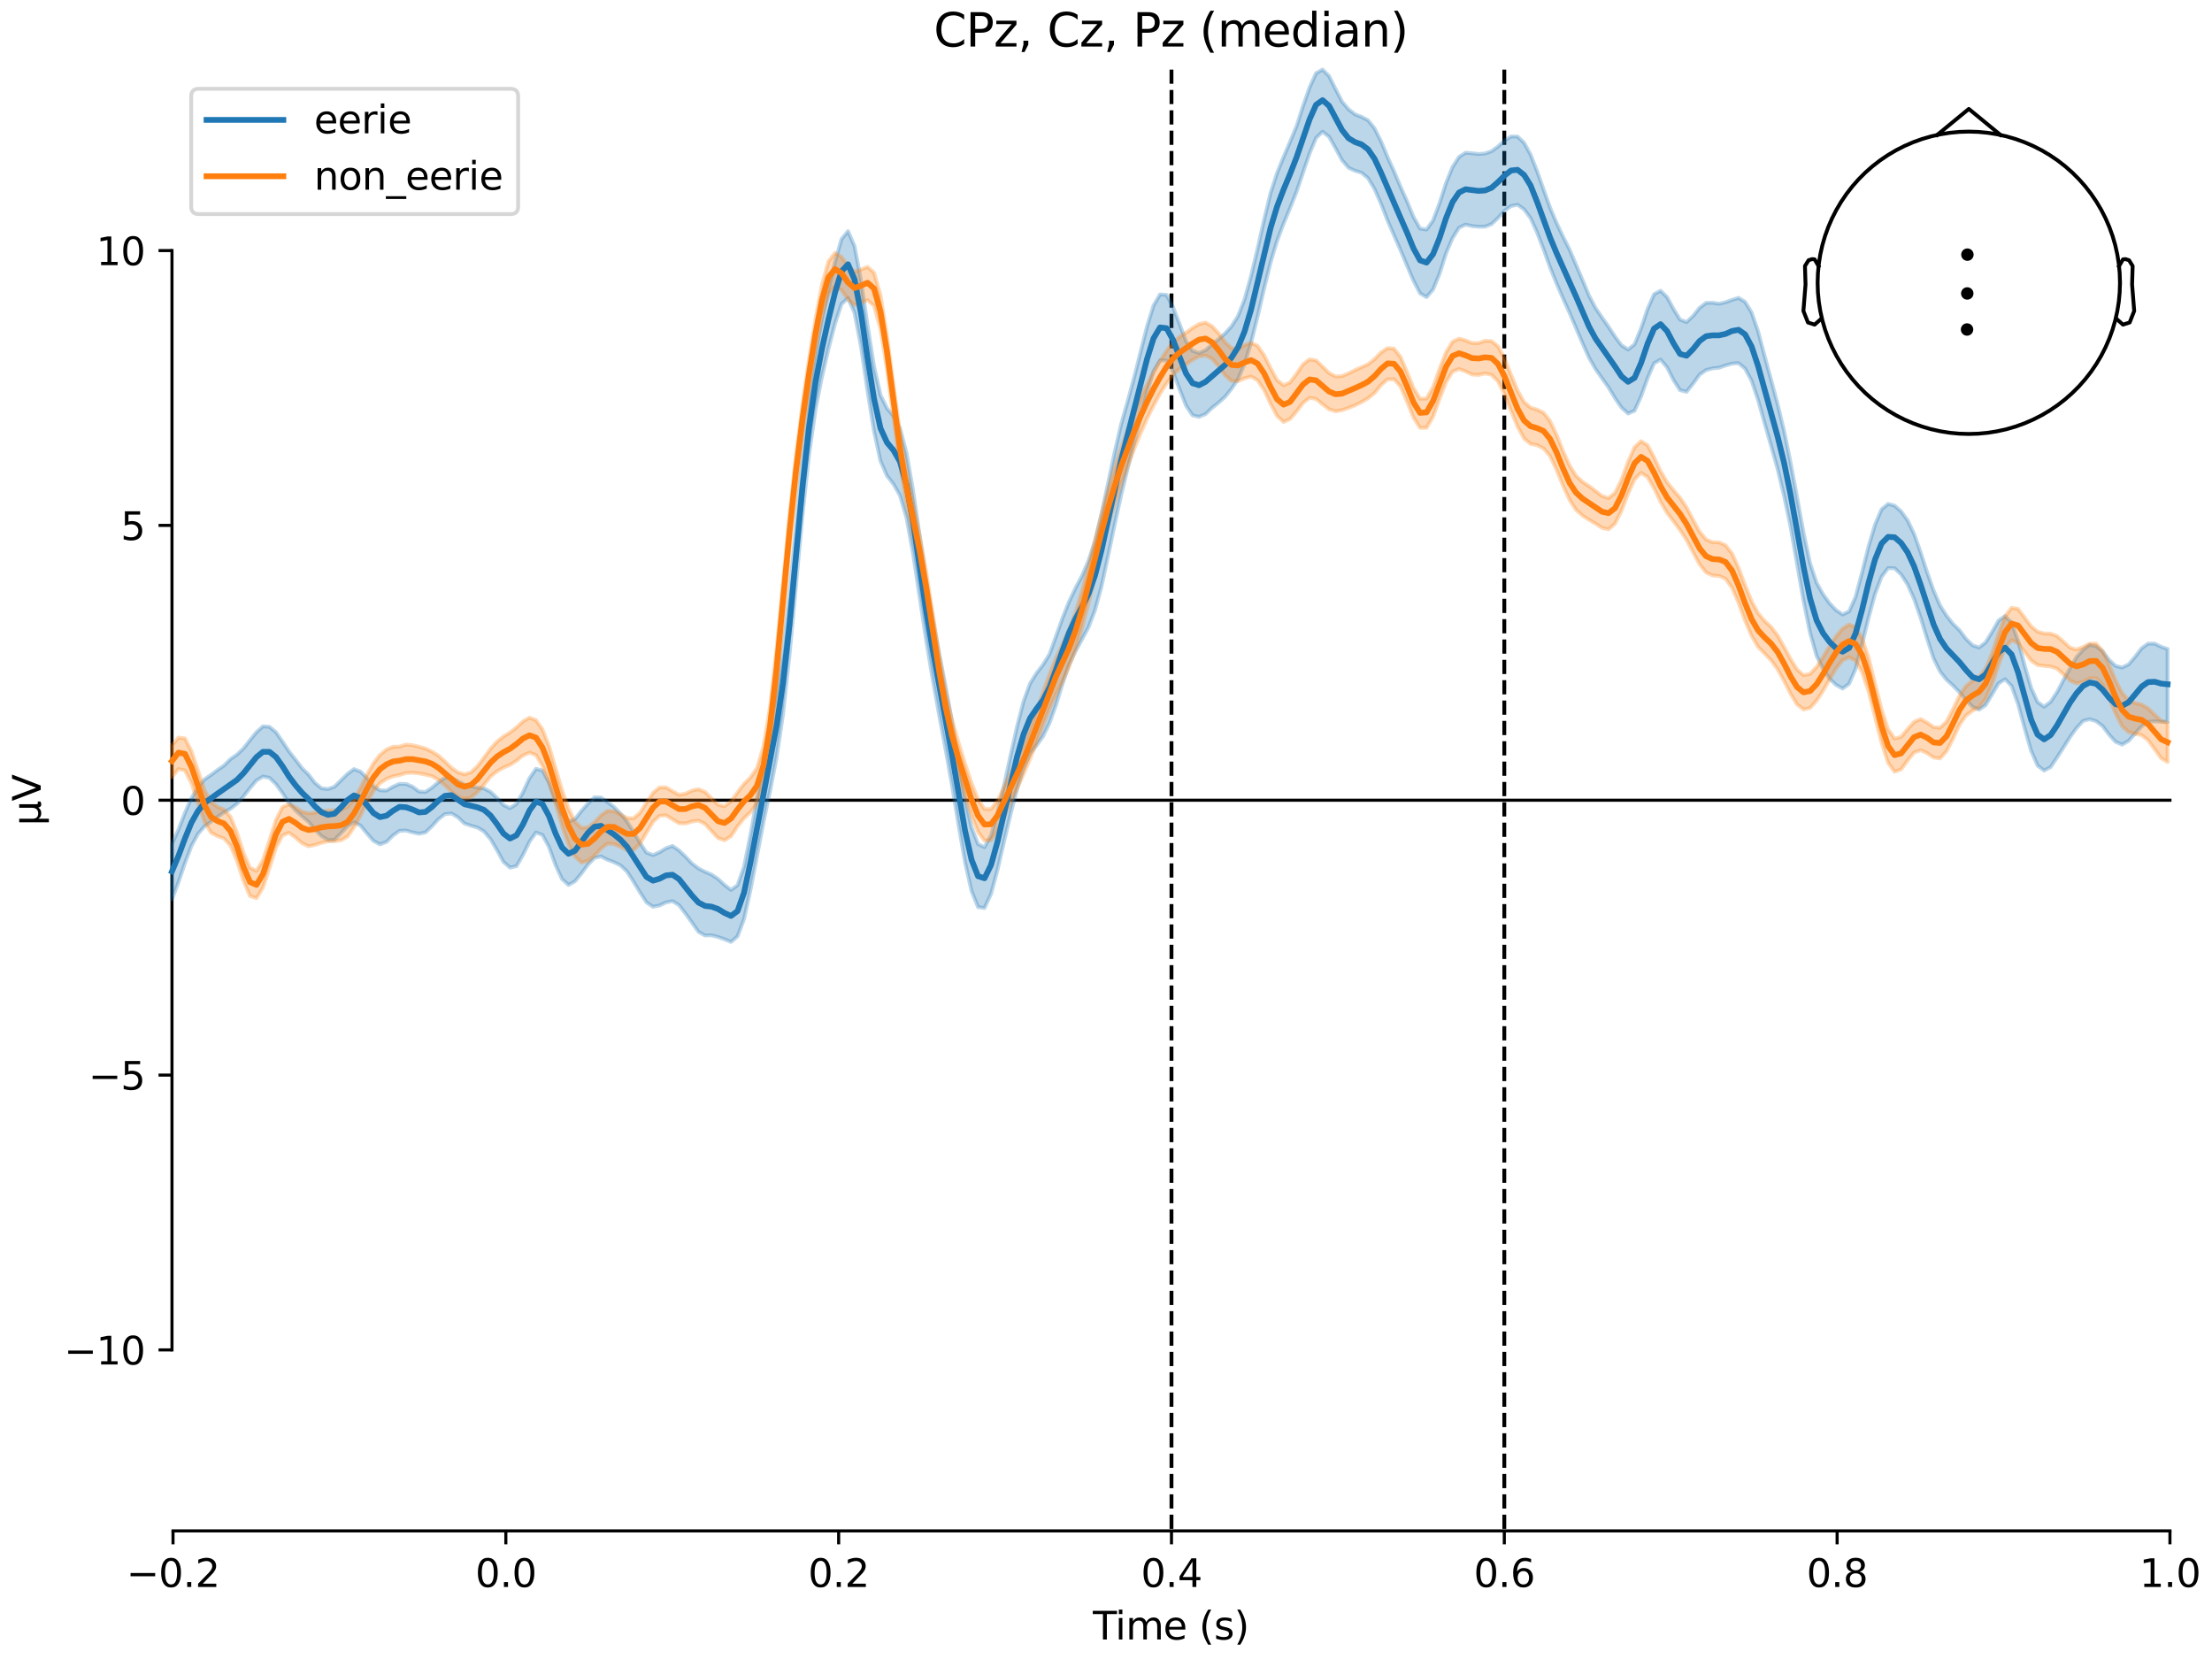 <?xml version="1.0" encoding="utf-8" standalone="no"?>
<!DOCTYPE svg PUBLIC "-//W3C//DTD SVG 1.1//EN"
  "http://www.w3.org/Graphics/SVG/1.1/DTD/svg11.dtd">
<svg xmlns:xlink="http://www.w3.org/1999/xlink" width="576pt" height="432pt" viewBox="0 0 576 432" xmlns="http://www.w3.org/2000/svg" version="1.1">
 <defs>
  <style type="text/css">*{stroke-linejoin: round; stroke-linecap: butt}</style>
 </defs>
 <g id="figure_1">
  <g id="patch_1">
   <path d="M 0 432 
L 576 432 
L 576 0 
L 0 0 
z
" style="fill: #ffffff"/>
  </g>
  <g id="axes_1">
   <g id="patch_2">
    <path d="M 44.783 398.644 
L 565.048 398.644 
L 565.048 18.118 
L 44.783 18.118 
L 44.783 398.644 
z
" style="fill: none; opacity: 0"/>
   </g>
   <g id="patch_3">
    <path d="M 44.783 351.516 
L 44.783 65.246 
" style="fill: none; stroke: #000000; stroke-width: 0.8; stroke-linejoin: miter; stroke-linecap: square"/>
   </g>
   <g id="LineCollection_1">
    <path d="M 305.051 18.118 
L 305.051 398.644 
" clip-path="url(#p9facda98f8)" style="fill: none; stroke-dasharray: 3.7,1.6; stroke-dashoffset: 0; stroke: #000000"/>
    <path d="M 391.717 18.118 
L 391.717 398.644 
" clip-path="url(#p9facda98f8)" style="fill: none; stroke-dasharray: 3.7,1.6; stroke-dashoffset: 0; stroke: #000000"/>
   </g>
   <g id="matplotlib.axis_1">
    <g id="xtick_1">
     <g id="line2d_1">
      <defs>
       <path id="m2584a59a8a" d="M 0 0 
L 0 3.5 
" style="stroke: #000000; stroke-width: 0.8"/>
      </defs>
      <g>
       <use xlink:href="#m2584a59a8a" x="45.054" y="398.644" style="stroke: #000000; stroke-width: 0.8"/>
      </g>
     </g>
     <g id="text_1">
      <!-- −0.2 -->
      <g transform="translate(32.912 413.242) scale(0.1 -0.1)">
       <defs>
        <path id="DejaVuSans-2212" d="M 678 2272 
L 4684 2272 
L 4684 1741 
L 678 1741 
L 678 2272 
z
" transform="scale(0.016)"/>
        <path id="DejaVuSans-30" d="M 2034 4250 
Q 1547 4250 1301 3770 
Q 1056 3291 1056 2328 
Q 1056 1369 1301 889 
Q 1547 409 2034 409 
Q 2525 409 2770 889 
Q 3016 1369 3016 2328 
Q 3016 3291 2770 3770 
Q 2525 4250 2034 4250 
z
M 2034 4750 
Q 2819 4750 3233 4129 
Q 3647 3509 3647 2328 
Q 3647 1150 3233 529 
Q 2819 -91 2034 -91 
Q 1250 -91 836 529 
Q 422 1150 422 2328 
Q 422 3509 836 4129 
Q 1250 4750 2034 4750 
z
" transform="scale(0.016)"/>
        <path id="DejaVuSans-2e" d="M 684 794 
L 1344 794 
L 1344 0 
L 684 0 
L 684 794 
z
" transform="scale(0.016)"/>
        <path id="DejaVuSans-32" d="M 1228 531 
L 3431 531 
L 3431 0 
L 469 0 
L 469 531 
Q 828 903 1448 1529 
Q 2069 2156 2228 2338 
Q 2531 2678 2651 2914 
Q 2772 3150 2772 3378 
Q 2772 3750 2511 3984 
Q 2250 4219 1831 4219 
Q 1534 4219 1204 4116 
Q 875 4013 500 3803 
L 500 4441 
Q 881 4594 1212 4672 
Q 1544 4750 1819 4750 
Q 2544 4750 2975 4387 
Q 3406 4025 3406 3419 
Q 3406 3131 3298 2873 
Q 3191 2616 2906 2266 
Q 2828 2175 2409 1742 
Q 1991 1309 1228 531 
z
" transform="scale(0.016)"/>
       </defs>
       <use xlink:href="#DejaVuSans-2212"/>
       <use xlink:href="#DejaVuSans-30" transform="translate(83.789 0)"/>
       <use xlink:href="#DejaVuSans-2e" transform="translate(147.412 0)"/>
       <use xlink:href="#DejaVuSans-32" transform="translate(179.199 0)"/>
      </g>
     </g>
    </g>
    <g id="xtick_2">
     <g id="line2d_2">
      <g>
       <use xlink:href="#m2584a59a8a" x="131.72" y="398.644" style="stroke: #000000; stroke-width: 0.8"/>
      </g>
     </g>
     <g id="text_2">
      <!-- 0.0 -->
      <g transform="translate(123.768 413.242) scale(0.1 -0.1)">
       <use xlink:href="#DejaVuSans-30"/>
       <use xlink:href="#DejaVuSans-2e" transform="translate(63.623 0)"/>
       <use xlink:href="#DejaVuSans-30" transform="translate(95.41 0)"/>
      </g>
     </g>
    </g>
    <g id="xtick_3">
     <g id="line2d_3">
      <g>
       <use xlink:href="#m2584a59a8a" x="218.385" y="398.644" style="stroke: #000000; stroke-width: 0.8"/>
      </g>
     </g>
     <g id="text_3">
      <!-- 0.2 -->
      <g transform="translate(210.434 413.242) scale(0.1 -0.1)">
       <use xlink:href="#DejaVuSans-30"/>
       <use xlink:href="#DejaVuSans-2e" transform="translate(63.623 0)"/>
       <use xlink:href="#DejaVuSans-32" transform="translate(95.41 0)"/>
      </g>
     </g>
    </g>
    <g id="xtick_4">
     <g id="line2d_4">
      <g>
       <use xlink:href="#m2584a59a8a" x="305.051" y="398.644" style="stroke: #000000; stroke-width: 0.8"/>
      </g>
     </g>
     <g id="text_4">
      <!-- 0.4 -->
      <g transform="translate(297.099 413.242) scale(0.1 -0.1)">
       <defs>
        <path id="DejaVuSans-34" d="M 2419 4116 
L 825 1625 
L 2419 1625 
L 2419 4116 
z
M 2253 4666 
L 3047 4666 
L 3047 1625 
L 3713 1625 
L 3713 1100 
L 3047 1100 
L 3047 0 
L 2419 0 
L 2419 1100 
L 313 1100 
L 313 1709 
L 2253 4666 
z
" transform="scale(0.016)"/>
       </defs>
       <use xlink:href="#DejaVuSans-30"/>
       <use xlink:href="#DejaVuSans-2e" transform="translate(63.623 0)"/>
       <use xlink:href="#DejaVuSans-34" transform="translate(95.41 0)"/>
      </g>
     </g>
    </g>
    <g id="xtick_5">
     <g id="line2d_5">
      <g>
       <use xlink:href="#m2584a59a8a" x="391.717" y="398.644" style="stroke: #000000; stroke-width: 0.8"/>
      </g>
     </g>
     <g id="text_5">
      <!-- 0.6 -->
      <g transform="translate(383.765 413.242) scale(0.1 -0.1)">
       <defs>
        <path id="DejaVuSans-36" d="M 2113 2584 
Q 1688 2584 1439 2293 
Q 1191 2003 1191 1497 
Q 1191 994 1439 701 
Q 1688 409 2113 409 
Q 2538 409 2786 701 
Q 3034 994 3034 1497 
Q 3034 2003 2786 2293 
Q 2538 2584 2113 2584 
z
M 3366 4563 
L 3366 3988 
Q 3128 4100 2886 4159 
Q 2644 4219 2406 4219 
Q 1781 4219 1451 3797 
Q 1122 3375 1075 2522 
Q 1259 2794 1537 2939 
Q 1816 3084 2150 3084 
Q 2853 3084 3261 2657 
Q 3669 2231 3669 1497 
Q 3669 778 3244 343 
Q 2819 -91 2113 -91 
Q 1303 -91 875 529 
Q 447 1150 447 2328 
Q 447 3434 972 4092 
Q 1497 4750 2381 4750 
Q 2619 4750 2861 4703 
Q 3103 4656 3366 4563 
z
" transform="scale(0.016)"/>
       </defs>
       <use xlink:href="#DejaVuSans-30"/>
       <use xlink:href="#DejaVuSans-2e" transform="translate(63.623 0)"/>
       <use xlink:href="#DejaVuSans-36" transform="translate(95.41 0)"/>
      </g>
     </g>
    </g>
    <g id="xtick_6">
     <g id="line2d_6">
      <g>
       <use xlink:href="#m2584a59a8a" x="478.382" y="398.644" style="stroke: #000000; stroke-width: 0.8"/>
      </g>
     </g>
     <g id="text_6">
      <!-- 0.8 -->
      <g transform="translate(470.431 413.242) scale(0.1 -0.1)">
       <defs>
        <path id="DejaVuSans-38" d="M 2034 2216 
Q 1584 2216 1326 1975 
Q 1069 1734 1069 1313 
Q 1069 891 1326 650 
Q 1584 409 2034 409 
Q 2484 409 2743 651 
Q 3003 894 3003 1313 
Q 3003 1734 2745 1975 
Q 2488 2216 2034 2216 
z
M 1403 2484 
Q 997 2584 770 2862 
Q 544 3141 544 3541 
Q 544 4100 942 4425 
Q 1341 4750 2034 4750 
Q 2731 4750 3128 4425 
Q 3525 4100 3525 3541 
Q 3525 3141 3298 2862 
Q 3072 2584 2669 2484 
Q 3125 2378 3379 2068 
Q 3634 1759 3634 1313 
Q 3634 634 3220 271 
Q 2806 -91 2034 -91 
Q 1263 -91 848 271 
Q 434 634 434 1313 
Q 434 1759 690 2068 
Q 947 2378 1403 2484 
z
M 1172 3481 
Q 1172 3119 1398 2916 
Q 1625 2713 2034 2713 
Q 2441 2713 2670 2916 
Q 2900 3119 2900 3481 
Q 2900 3844 2670 4047 
Q 2441 4250 2034 4250 
Q 1625 4250 1398 4047 
Q 1172 3844 1172 3481 
z
" transform="scale(0.016)"/>
       </defs>
       <use xlink:href="#DejaVuSans-30"/>
       <use xlink:href="#DejaVuSans-2e" transform="translate(63.623 0)"/>
       <use xlink:href="#DejaVuSans-38" transform="translate(95.41 0)"/>
      </g>
     </g>
    </g>
    <g id="xtick_7">
     <g id="line2d_7">
      <g>
       <use xlink:href="#m2584a59a8a" x="565.048" y="398.644" style="stroke: #000000; stroke-width: 0.8"/>
      </g>
     </g>
     <g id="text_7">
      <!-- 1.0 -->
      <g transform="translate(557.097 413.242) scale(0.1 -0.1)">
       <defs>
        <path id="DejaVuSans-31" d="M 794 531 
L 1825 531 
L 1825 4091 
L 703 3866 
L 703 4441 
L 1819 4666 
L 2450 4666 
L 2450 531 
L 3481 531 
L 3481 0 
L 794 0 
L 794 531 
z
" transform="scale(0.016)"/>
       </defs>
       <use xlink:href="#DejaVuSans-31"/>
       <use xlink:href="#DejaVuSans-2e" transform="translate(63.623 0)"/>
       <use xlink:href="#DejaVuSans-30" transform="translate(95.41 0)"/>
      </g>
     </g>
    </g>
    <g id="text_8">
     <!-- Time (s) -->
     <g transform="translate(284.587 426.92) scale(0.1 -0.1)">
      <defs>
       <path id="DejaVuSans-54" d="M -19 4666 
L 3928 4666 
L 3928 4134 
L 2272 4134 
L 2272 0 
L 1638 0 
L 1638 4134 
L -19 4134 
L -19 4666 
z
" transform="scale(0.016)"/>
       <path id="DejaVuSans-69" d="M 603 3500 
L 1178 3500 
L 1178 0 
L 603 0 
L 603 3500 
z
M 603 4863 
L 1178 4863 
L 1178 4134 
L 603 4134 
L 603 4863 
z
" transform="scale(0.016)"/>
       <path id="DejaVuSans-6d" d="M 3328 2828 
Q 3544 3216 3844 3400 
Q 4144 3584 4550 3584 
Q 5097 3584 5394 3201 
Q 5691 2819 5691 2113 
L 5691 0 
L 5113 0 
L 5113 2094 
Q 5113 2597 4934 2840 
Q 4756 3084 4391 3084 
Q 3944 3084 3684 2787 
Q 3425 2491 3425 1978 
L 3425 0 
L 2847 0 
L 2847 2094 
Q 2847 2600 2669 2842 
Q 2491 3084 2119 3084 
Q 1678 3084 1418 2786 
Q 1159 2488 1159 1978 
L 1159 0 
L 581 0 
L 581 3500 
L 1159 3500 
L 1159 2956 
Q 1356 3278 1631 3431 
Q 1906 3584 2284 3584 
Q 2666 3584 2933 3390 
Q 3200 3197 3328 2828 
z
" transform="scale(0.016)"/>
       <path id="DejaVuSans-65" d="M 3597 1894 
L 3597 1613 
L 953 1613 
Q 991 1019 1311 708 
Q 1631 397 2203 397 
Q 2534 397 2845 478 
Q 3156 559 3463 722 
L 3463 178 
Q 3153 47 2828 -22 
Q 2503 -91 2169 -91 
Q 1331 -91 842 396 
Q 353 884 353 1716 
Q 353 2575 817 3079 
Q 1281 3584 2069 3584 
Q 2775 3584 3186 3129 
Q 3597 2675 3597 1894 
z
M 3022 2063 
Q 3016 2534 2758 2815 
Q 2500 3097 2075 3097 
Q 1594 3097 1305 2825 
Q 1016 2553 972 2059 
L 3022 2063 
z
" transform="scale(0.016)"/>
       <path id="DejaVuSans-20" transform="scale(0.016)"/>
       <path id="DejaVuSans-28" d="M 1984 4856 
Q 1566 4138 1362 3434 
Q 1159 2731 1159 2009 
Q 1159 1288 1364 580 
Q 1569 -128 1984 -844 
L 1484 -844 
Q 1016 -109 783 600 
Q 550 1309 550 2009 
Q 550 2706 781 3412 
Q 1013 4119 1484 4856 
L 1984 4856 
z
" transform="scale(0.016)"/>
       <path id="DejaVuSans-73" d="M 2834 3397 
L 2834 2853 
Q 2591 2978 2328 3040 
Q 2066 3103 1784 3103 
Q 1356 3103 1142 2972 
Q 928 2841 928 2578 
Q 928 2378 1081 2264 
Q 1234 2150 1697 2047 
L 1894 2003 
Q 2506 1872 2764 1633 
Q 3022 1394 3022 966 
Q 3022 478 2636 193 
Q 2250 -91 1575 -91 
Q 1294 -91 989 -36 
Q 684 19 347 128 
L 347 722 
Q 666 556 975 473 
Q 1284 391 1588 391 
Q 1994 391 2212 530 
Q 2431 669 2431 922 
Q 2431 1156 2273 1281 
Q 2116 1406 1581 1522 
L 1381 1569 
Q 847 1681 609 1914 
Q 372 2147 372 2553 
Q 372 3047 722 3315 
Q 1072 3584 1716 3584 
Q 2034 3584 2315 3537 
Q 2597 3491 2834 3397 
z
" transform="scale(0.016)"/>
       <path id="DejaVuSans-29" d="M 513 4856 
L 1013 4856 
Q 1481 4119 1714 3412 
Q 1947 2706 1947 2009 
Q 1947 1309 1714 600 
Q 1481 -109 1013 -844 
L 513 -844 
Q 928 -128 1133 580 
Q 1338 1288 1338 2009 
Q 1338 2731 1133 3434 
Q 928 4138 513 4856 
z
" transform="scale(0.016)"/>
      </defs>
      <use xlink:href="#DejaVuSans-54"/>
      <use xlink:href="#DejaVuSans-69" transform="translate(57.959 0)"/>
      <use xlink:href="#DejaVuSans-6d" transform="translate(85.742 0)"/>
      <use xlink:href="#DejaVuSans-65" transform="translate(183.154 0)"/>
      <use xlink:href="#DejaVuSans-20" transform="translate(244.678 0)"/>
      <use xlink:href="#DejaVuSans-28" transform="translate(276.465 0)"/>
      <use xlink:href="#DejaVuSans-73" transform="translate(315.479 0)"/>
      <use xlink:href="#DejaVuSans-29" transform="translate(367.578 0)"/>
     </g>
    </g>
   </g>
   <g id="matplotlib.axis_2">
    <g id="ytick_1">
     <g id="line2d_8">
      <defs>
       <path id="m970b8b78eb" d="M 0 0 
L -3.5 0 
" style="stroke: #000000; stroke-width: 0.8"/>
      </defs>
      <g>
       <use xlink:href="#m970b8b78eb" x="44.783" y="351.516" style="stroke: #000000; stroke-width: 0.8"/>
      </g>
     </g>
     <g id="text_9">
      <!-- −10 -->
      <g transform="translate(16.678 355.315) scale(0.1 -0.1)">
       <use xlink:href="#DejaVuSans-2212"/>
       <use xlink:href="#DejaVuSans-31" transform="translate(83.789 0)"/>
       <use xlink:href="#DejaVuSans-30" transform="translate(147.412 0)"/>
      </g>
     </g>
    </g>
    <g id="ytick_2">
     <g id="line2d_9">
      <g>
       <use xlink:href="#m970b8b78eb" x="44.783" y="279.948" style="stroke: #000000; stroke-width: 0.8"/>
      </g>
     </g>
     <g id="text_10">
      <!-- −5 -->
      <g transform="translate(23.041 283.747) scale(0.1 -0.1)">
       <defs>
        <path id="DejaVuSans-35" d="M 691 4666 
L 3169 4666 
L 3169 4134 
L 1269 4134 
L 1269 2991 
Q 1406 3038 1543 3061 
Q 1681 3084 1819 3084 
Q 2600 3084 3056 2656 
Q 3513 2228 3513 1497 
Q 3513 744 3044 326 
Q 2575 -91 1722 -91 
Q 1428 -91 1123 -41 
Q 819 9 494 109 
L 494 744 
Q 775 591 1075 516 
Q 1375 441 1709 441 
Q 2250 441 2565 725 
Q 2881 1009 2881 1497 
Q 2881 1984 2565 2268 
Q 2250 2553 1709 2553 
Q 1456 2553 1204 2497 
Q 953 2441 691 2322 
L 691 4666 
z
" transform="scale(0.016)"/>
       </defs>
       <use xlink:href="#DejaVuSans-2212"/>
       <use xlink:href="#DejaVuSans-35" transform="translate(83.789 0)"/>
      </g>
     </g>
    </g>
    <g id="ytick_3">
     <g id="line2d_10">
      <g>
       <use xlink:href="#m970b8b78eb" x="44.783" y="208.381" style="stroke: #000000; stroke-width: 0.8"/>
      </g>
     </g>
     <g id="text_11">
      <!-- 0 -->
      <g transform="translate(31.421 212.18) scale(0.1 -0.1)">
       <use xlink:href="#DejaVuSans-30"/>
      </g>
     </g>
    </g>
    <g id="ytick_4">
     <g id="line2d_11">
      <g>
       <use xlink:href="#m970b8b78eb" x="44.783" y="136.814" style="stroke: #000000; stroke-width: 0.8"/>
      </g>
     </g>
     <g id="text_12">
      <!-- 5 -->
      <g transform="translate(31.421 140.613) scale(0.1 -0.1)">
       <use xlink:href="#DejaVuSans-35"/>
      </g>
     </g>
    </g>
    <g id="ytick_5">
     <g id="line2d_12">
      <g>
       <use xlink:href="#m970b8b78eb" x="44.783" y="65.246" style="stroke: #000000; stroke-width: 0.8"/>
      </g>
     </g>
     <g id="text_13">
      <!-- 10 -->
      <g transform="translate(25.058 69.046) scale(0.1 -0.1)">
       <use xlink:href="#DejaVuSans-31"/>
       <use xlink:href="#DejaVuSans-30" transform="translate(63.623 0)"/>
      </g>
     </g>
    </g>
    <g id="text_14">
     <!-- µV -->
     <g transform="translate(10.599 214.982) rotate(-90) scale(0.1 -0.1)">
      <defs>
       <path id="DejaVuSans-b5" d="M 544 -1331 
L 544 3500 
L 1119 3500 
L 1119 1325 
Q 1119 872 1334 640 
Q 1550 409 1972 409 
Q 2434 409 2667 671 
Q 2900 934 2900 1459 
L 2900 3500 
L 3475 3500 
L 3475 806 
Q 3475 619 3529 530 
Q 3584 441 3700 441 
Q 3728 441 3778 458 
Q 3828 475 3916 513 
L 3916 50 
Q 3788 -22 3673 -56 
Q 3559 -91 3450 -91 
Q 3234 -91 3106 31 
Q 2978 153 2931 403 
Q 2775 156 2548 32 
Q 2322 -91 2016 -91 
Q 1697 -91 1473 31 
Q 1250 153 1119 397 
L 1119 -1331 
L 544 -1331 
z
" transform="scale(0.016)"/>
       <path id="DejaVuSans-56" d="M 1831 0 
L 50 4666 
L 709 4666 
L 2188 738 
L 3669 4666 
L 4325 4666 
L 2547 0 
L 1831 0 
z
" transform="scale(0.016)"/>
      </defs>
      <use xlink:href="#DejaVuSans-b5"/>
      <use xlink:href="#DejaVuSans-56" transform="translate(63.623 0)"/>
     </g>
    </g>
   </g>
   <g id="patch_4">
    <path d="M 45.054 398.644 
L 565.048 398.644 
" style="fill: none; stroke: #000000; stroke-width: 0.8; stroke-linejoin: miter; stroke-linecap: square"/>
   </g>
   <g id="patch_5">
    <path d="M 44.783 208.381 
L 565.048 208.381 
" style="fill: none; stroke: #000000; stroke-width: 0.8; stroke-linejoin: miter; stroke-linecap: square"/>
   </g>
   <g id="text_15">
    <!-- CPz, Cz, Pz (median) -->
    <g transform="translate(243.146 12.118) scale(0.12 -0.12)">
     <defs>
      <path id="DejaVuSans-43" d="M 4122 4306 
L 4122 3641 
Q 3803 3938 3442 4084 
Q 3081 4231 2675 4231 
Q 1875 4231 1450 3742 
Q 1025 3253 1025 2328 
Q 1025 1406 1450 917 
Q 1875 428 2675 428 
Q 3081 428 3442 575 
Q 3803 722 4122 1019 
L 4122 359 
Q 3791 134 3420 21 
Q 3050 -91 2638 -91 
Q 1578 -91 968 557 
Q 359 1206 359 2328 
Q 359 3453 968 4101 
Q 1578 4750 2638 4750 
Q 3056 4750 3426 4639 
Q 3797 4528 4122 4306 
z
" transform="scale(0.016)"/>
      <path id="DejaVuSans-50" d="M 1259 4147 
L 1259 2394 
L 2053 2394 
Q 2494 2394 2734 2622 
Q 2975 2850 2975 3272 
Q 2975 3691 2734 3919 
Q 2494 4147 2053 4147 
L 1259 4147 
z
M 628 4666 
L 2053 4666 
Q 2838 4666 3239 4311 
Q 3641 3956 3641 3272 
Q 3641 2581 3239 2228 
Q 2838 1875 2053 1875 
L 1259 1875 
L 1259 0 
L 628 0 
L 628 4666 
z
" transform="scale(0.016)"/>
      <path id="DejaVuSans-7a" d="M 353 3500 
L 3084 3500 
L 3084 2975 
L 922 459 
L 3084 459 
L 3084 0 
L 275 0 
L 275 525 
L 2438 3041 
L 353 3041 
L 353 3500 
z
" transform="scale(0.016)"/>
      <path id="DejaVuSans-2c" d="M 750 794 
L 1409 794 
L 1409 256 
L 897 -744 
L 494 -744 
L 750 256 
L 750 794 
z
" transform="scale(0.016)"/>
      <path id="DejaVuSans-64" d="M 2906 2969 
L 2906 4863 
L 3481 4863 
L 3481 0 
L 2906 0 
L 2906 525 
Q 2725 213 2448 61 
Q 2172 -91 1784 -91 
Q 1150 -91 751 415 
Q 353 922 353 1747 
Q 353 2572 751 3078 
Q 1150 3584 1784 3584 
Q 2172 3584 2448 3432 
Q 2725 3281 2906 2969 
z
M 947 1747 
Q 947 1113 1208 752 
Q 1469 391 1925 391 
Q 2381 391 2643 752 
Q 2906 1113 2906 1747 
Q 2906 2381 2643 2742 
Q 2381 3103 1925 3103 
Q 1469 3103 1208 2742 
Q 947 2381 947 1747 
z
" transform="scale(0.016)"/>
      <path id="DejaVuSans-61" d="M 2194 1759 
Q 1497 1759 1228 1600 
Q 959 1441 959 1056 
Q 959 750 1161 570 
Q 1363 391 1709 391 
Q 2188 391 2477 730 
Q 2766 1069 2766 1631 
L 2766 1759 
L 2194 1759 
z
M 3341 1997 
L 3341 0 
L 2766 0 
L 2766 531 
Q 2569 213 2275 61 
Q 1981 -91 1556 -91 
Q 1019 -91 701 211 
Q 384 513 384 1019 
Q 384 1609 779 1909 
Q 1175 2209 1959 2209 
L 2766 2209 
L 2766 2266 
Q 2766 2663 2505 2880 
Q 2244 3097 1772 3097 
Q 1472 3097 1187 3025 
Q 903 2953 641 2809 
L 641 3341 
Q 956 3463 1253 3523 
Q 1550 3584 1831 3584 
Q 2591 3584 2966 3190 
Q 3341 2797 3341 1997 
z
" transform="scale(0.016)"/>
      <path id="DejaVuSans-6e" d="M 3513 2113 
L 3513 0 
L 2938 0 
L 2938 2094 
Q 2938 2591 2744 2837 
Q 2550 3084 2163 3084 
Q 1697 3084 1428 2787 
Q 1159 2491 1159 1978 
L 1159 0 
L 581 0 
L 581 3500 
L 1159 3500 
L 1159 2956 
Q 1366 3272 1645 3428 
Q 1925 3584 2291 3584 
Q 2894 3584 3203 3211 
Q 3513 2838 3513 2113 
z
" transform="scale(0.016)"/>
     </defs>
     <use xlink:href="#DejaVuSans-43"/>
     <use xlink:href="#DejaVuSans-50" transform="translate(69.824 0)"/>
     <use xlink:href="#DejaVuSans-7a" transform="translate(130.127 0)"/>
     <use xlink:href="#DejaVuSans-2c" transform="translate(182.617 0)"/>
     <use xlink:href="#DejaVuSans-20" transform="translate(214.404 0)"/>
     <use xlink:href="#DejaVuSans-43" transform="translate(246.191 0)"/>
     <use xlink:href="#DejaVuSans-7a" transform="translate(316.016 0)"/>
     <use xlink:href="#DejaVuSans-2c" transform="translate(368.506 0)"/>
     <use xlink:href="#DejaVuSans-20" transform="translate(400.293 0)"/>
     <use xlink:href="#DejaVuSans-50" transform="translate(432.08 0)"/>
     <use xlink:href="#DejaVuSans-7a" transform="translate(492.383 0)"/>
     <use xlink:href="#DejaVuSans-20" transform="translate(544.873 0)"/>
     <use xlink:href="#DejaVuSans-28" transform="translate(576.66 0)"/>
     <use xlink:href="#DejaVuSans-6d" transform="translate(615.674 0)"/>
     <use xlink:href="#DejaVuSans-65" transform="translate(713.086 0)"/>
     <use xlink:href="#DejaVuSans-64" transform="translate(774.609 0)"/>
     <use xlink:href="#DejaVuSans-69" transform="translate(838.086 0)"/>
     <use xlink:href="#DejaVuSans-61" transform="translate(865.869 0)"/>
     <use xlink:href="#DejaVuSans-6e" transform="translate(927.148 0)"/>
     <use xlink:href="#DejaVuSans-29" transform="translate(990.527 0)"/>
    </g>
   </g>
   <g id="legend_1">
    <g id="patch_6">
     <path d="M 51.783 55.753 
L 132.925 55.753 
Q 134.925 55.753 134.925 53.753 
L 134.925 25.118 
Q 134.925 23.118 132.925 23.118 
L 51.783 23.118 
Q 49.783 23.118 49.783 25.118 
L 49.783 53.753 
Q 49.783 55.753 51.783 55.753 
z
" style="fill: #ffffff; opacity: 0.8; stroke: #cccccc; stroke-linejoin: miter"/>
    </g>
    <g id="line2d_13">
     <path d="M 53.783 31.217 
L 63.783 31.217 
L 73.783 31.217 
" style="fill: none; stroke: #1f77b4; stroke-width: 1.5; stroke-linecap: square"/>
    </g>
    <g id="text_16">
     <!-- eerie -->
     <g transform="translate(81.783 34.717) scale(0.1 -0.1)">
      <defs>
       <path id="DejaVuSans-72" d="M 2631 2963 
Q 2534 3019 2420 3045 
Q 2306 3072 2169 3072 
Q 1681 3072 1420 2755 
Q 1159 2438 1159 1844 
L 1159 0 
L 581 0 
L 581 3500 
L 1159 3500 
L 1159 2956 
Q 1341 3275 1631 3429 
Q 1922 3584 2338 3584 
Q 2397 3584 2469 3576 
Q 2541 3569 2628 3553 
L 2631 2963 
z
" transform="scale(0.016)"/>
      </defs>
      <use xlink:href="#DejaVuSans-65"/>
      <use xlink:href="#DejaVuSans-65" transform="translate(61.523 0)"/>
      <use xlink:href="#DejaVuSans-72" transform="translate(123.047 0)"/>
      <use xlink:href="#DejaVuSans-69" transform="translate(164.16 0)"/>
      <use xlink:href="#DejaVuSans-65" transform="translate(191.943 0)"/>
     </g>
    </g>
    <g id="line2d_14">
     <path d="M 53.783 45.895 
L 63.783 45.895 
L 73.783 45.895 
" style="fill: none; stroke: #ff7f0e; stroke-width: 1.5; stroke-linecap: square"/>
    </g>
    <g id="text_17">
     <!-- non_eerie -->
     <g transform="translate(81.783 49.395) scale(0.1 -0.1)">
      <defs>
       <path id="DejaVuSans-6f" d="M 1959 3097 
Q 1497 3097 1228 2736 
Q 959 2375 959 1747 
Q 959 1119 1226 758 
Q 1494 397 1959 397 
Q 2419 397 2687 759 
Q 2956 1122 2956 1747 
Q 2956 2369 2687 2733 
Q 2419 3097 1959 3097 
z
M 1959 3584 
Q 2709 3584 3137 3096 
Q 3566 2609 3566 1747 
Q 3566 888 3137 398 
Q 2709 -91 1959 -91 
Q 1206 -91 779 398 
Q 353 888 353 1747 
Q 353 2609 779 3096 
Q 1206 3584 1959 3584 
z
" transform="scale(0.016)"/>
       <path id="DejaVuSans-5f" d="M 3263 -1063 
L 3263 -1509 
L -63 -1509 
L -63 -1063 
L 3263 -1063 
z
" transform="scale(0.016)"/>
      </defs>
      <use xlink:href="#DejaVuSans-6e"/>
      <use xlink:href="#DejaVuSans-6f" transform="translate(63.379 0)"/>
      <use xlink:href="#DejaVuSans-6e" transform="translate(124.561 0)"/>
      <use xlink:href="#DejaVuSans-5f" transform="translate(187.939 0)"/>
      <use xlink:href="#DejaVuSans-65" transform="translate(237.939 0)"/>
      <use xlink:href="#DejaVuSans-65" transform="translate(299.463 0)"/>
      <use xlink:href="#DejaVuSans-72" transform="translate(360.986 0)"/>
      <use xlink:href="#DejaVuSans-69" transform="translate(402.1 0)"/>
      <use xlink:href="#DejaVuSans-65" transform="translate(429.883 0)"/>
     </g>
    </g>
   </g>
   <g id="FillBetweenPolyCollection_1">
    <defs>
     <path id="m01554bb785" d="M 44.783 -212.269 
L 44.783 -197.85 
L 46.476 -202.272 
L 48.168 -207.261 
L 49.861 -211.721 
L 51.554 -214.842 
L 53.247 -216.822 
L 54.939 -217.996 
L 56.632 -219.258 
L 58.325 -220.464 
L 60.017 -221.399 
L 61.71 -222.697 
L 63.403 -224.609 
L 65.095 -226.78 
L 66.788 -228.79 
L 68.481 -229.799 
L 70.173 -229.452 
L 71.866 -227.805 
L 73.559 -225.492 
L 75.251 -222.892 
L 76.944 -220.972 
L 78.637 -219.42 
L 80.33 -217.985 
L 82.022 -215.96 
L 83.715 -214.27 
L 85.408 -213.254 
L 87.1 -213.319 
L 88.793 -215.018 
L 90.486 -216.785 
L 92.178 -217.883 
L 93.871 -217.015 
L 95.564 -214.978 
L 97.256 -213.047 
L 98.949 -212.134 
L 100.642 -212.782 
L 102.335 -214.45 
L 104.027 -215.655 
L 105.72 -215.735 
L 107.413 -215.264 
L 109.105 -214.907 
L 110.798 -215.244 
L 112.491 -216.858 
L 114.183 -218.713 
L 115.876 -220.015 
L 117.569 -220.176 
L 119.261 -219.174 
L 120.954 -217.563 
L 122.647 -216.991 
L 124.339 -216.519 
L 126.032 -215.503 
L 127.725 -213.503 
L 129.418 -210.628 
L 131.11 -207.552 
L 132.803 -206.077 
L 134.496 -206.466 
L 136.188 -209.379 
L 137.881 -212.842 
L 139.574 -215.224 
L 141.266 -214.566 
L 142.959 -211.438 
L 144.652 -206.757 
L 146.344 -203.109 
L 148.037 -201.556 
L 149.73 -202.521 
L 151.423 -204.583 
L 153.115 -206.865 
L 154.808 -208.601 
L 156.501 -208.992 
L 158.193 -208.117 
L 159.886 -207.497 
L 161.579 -206.655 
L 163.271 -205.07 
L 164.964 -202.427 
L 166.657 -199.617 
L 168.349 -197.023 
L 170.042 -195.886 
L 171.735 -196.215 
L 173.427 -197.009 
L 175.12 -197.349 
L 176.813 -196.308 
L 178.506 -194.117 
L 180.198 -191.743 
L 181.891 -189.351 
L 183.584 -188.401 
L 185.276 -188.449 
L 186.969 -188.014 
L 188.662 -187.423 
L 190.354 -186.733 
L 192.047 -188.173 
L 193.74 -192.676 
L 195.432 -200.325 
L 197.125 -209.077 
L 198.818 -217.978 
L 200.511 -225.965 
L 202.203 -234.636 
L 203.896 -246.02 
L 205.589 -261.461 
L 207.281 -279.641 
L 208.974 -297.962 
L 210.667 -313.511 
L 212.359 -325.398 
L 214.052 -333.921 
L 215.745 -341.213 
L 217.437 -347.713 
L 219.13 -352.838 
L 220.823 -354.376 
L 222.515 -350.576 
L 224.208 -341.74 
L 225.901 -330.249 
L 227.594 -319.711 
L 229.286 -311.943 
L 230.979 -308.086 
L 232.672 -305.921 
L 234.364 -302.959 
L 236.057 -297.163 
L 237.75 -287.935 
L 239.442 -276.794 
L 241.135 -265.542 
L 242.828 -255.351 
L 244.52 -246.034 
L 246.213 -236.969 
L 247.906 -227.538 
L 249.599 -217.229 
L 251.291 -207.541 
L 252.984 -199.986 
L 254.677 -195.808 
L 256.369 -195.56 
L 258.062 -199.228 
L 259.755 -205.51 
L 261.447 -212.825 
L 263.14 -219.918 
L 264.833 -226.541 
L 266.525 -231.83 
L 268.218 -235.731 
L 269.911 -237.905 
L 271.603 -240.256 
L 273.296 -243.736 
L 274.989 -248.42 
L 276.682 -253.958 
L 278.374 -258.935 
L 280.067 -262.426 
L 281.76 -265.526 
L 283.452 -268.68 
L 285.145 -273.117 
L 286.838 -279.323 
L 288.53 -287.143 
L 290.223 -295.227 
L 291.916 -302.939 
L 293.608 -309.947 
L 295.301 -316.572 
L 296.994 -323.226 
L 298.687 -329.851 
L 300.379 -335.295 
L 302.072 -338.162 
L 303.765 -338.103 
L 305.457 -335.199 
L 307.15 -330.673 
L 308.843 -326.376 
L 310.535 -323.852 
L 312.228 -323.454 
L 313.921 -324.182 
L 315.613 -325.787 
L 317.306 -327.138 
L 318.999 -328.669 
L 320.691 -330.759 
L 322.384 -333.262 
L 324.077 -337.191 
L 325.77 -342.734 
L 327.462 -349.507 
L 329.155 -356.774 
L 330.848 -363.611 
L 332.54 -369.231 
L 334.233 -373.736 
L 335.926 -377.792 
L 337.618 -382.064 
L 339.311 -387.066 
L 341.004 -392.029 
L 342.696 -396.085 
L 344.389 -397.703 
L 346.082 -396.396 
L 347.775 -393.402 
L 349.467 -390.288 
L 351.16 -388.314 
L 352.853 -387.532 
L 354.545 -387.03 
L 356.238 -385.603 
L 357.931 -382.782 
L 359.623 -378.949 
L 361.316 -374.586 
L 363.009 -370.703 
L 364.701 -366.858 
L 366.394 -362.825 
L 368.087 -358.871 
L 369.779 -355.617 
L 371.472 -354.63 
L 373.165 -356.609 
L 374.858 -360.726 
L 376.55 -366.027 
L 378.243 -369.995 
L 379.936 -372.716 
L 381.628 -373.524 
L 383.321 -373.132 
L 385.014 -372.959 
L 386.706 -372.982 
L 388.399 -373.649 
L 390.092 -375.25 
L 391.784 -377.119 
L 393.477 -378.353 
L 395.17 -378.697 
L 396.863 -377.506 
L 398.555 -375.199 
L 400.248 -371.476 
L 401.941 -367.091 
L 403.633 -362.392 
L 405.326 -358.199 
L 407.019 -354.265 
L 408.711 -350.559 
L 410.404 -346.579 
L 412.097 -342.601 
L 413.789 -338.844 
L 415.482 -335.873 
L 417.175 -333.481 
L 418.868 -331.106 
L 420.56 -328.303 
L 422.253 -325.853 
L 423.946 -324.322 
L 425.638 -325.052 
L 427.331 -328.79 
L 429.024 -333.505 
L 430.716 -337.4 
L 432.409 -338.371 
L 434.102 -336.345 
L 435.794 -333.014 
L 437.487 -330.401 
L 439.18 -329.98 
L 440.872 -332.096 
L 442.565 -334.44 
L 444.258 -335.635 
L 445.951 -336.088 
L 447.643 -336.249 
L 449.336 -336.845 
L 451.029 -337.323 
L 452.721 -337.44 
L 454.414 -336.016 
L 456.107 -332.882 
L 457.799 -327.848 
L 459.492 -321.814 
L 461.185 -315.937 
L 462.877 -309.892 
L 464.57 -302.884 
L 466.263 -294.827 
L 467.956 -285.147 
L 469.648 -275.5 
L 471.341 -267.195 
L 473.034 -261.224 
L 474.726 -257.827 
L 476.419 -255.262 
L 478.112 -253.643 
L 479.804 -252.708 
L 481.497 -253.937 
L 483.19 -257.804 
L 484.882 -264.195 
L 486.575 -271.141 
L 488.268 -277.354 
L 489.96 -281.806 
L 491.653 -284.063 
L 493.346 -284.021 
L 495.039 -282.418 
L 496.731 -279.812 
L 498.424 -276.029 
L 500.117 -271.193 
L 501.809 -265.703 
L 503.502 -260.551 
L 505.195 -257.128 
L 506.887 -254.979 
L 508.58 -253.455 
L 510.273 -251.719 
L 511.965 -249.691 
L 513.658 -247.913 
L 515.351 -247.22 
L 517.044 -248.368 
L 518.736 -251.187 
L 520.429 -254.051 
L 522.122 -255.136 
L 523.814 -253.367 
L 525.507 -248.665 
L 527.2 -242.397 
L 528.892 -236.522 
L 530.585 -232.645 
L 532.278 -231.35 
L 533.97 -232.251 
L 535.663 -234.767 
L 537.356 -237.402 
L 539.048 -240.084 
L 540.741 -242.444 
L 542.434 -244.273 
L 544.127 -244.714 
L 545.819 -244.207 
L 547.512 -242.924 
L 549.205 -240.691 
L 550.897 -238.823 
L 552.59 -238.106 
L 554.283 -239.077 
L 555.975 -240.975 
L 557.668 -242.828 
L 559.361 -244.049 
L 561.053 -244.15 
L 562.746 -244.069 
L 564.439 -243.977 
L 564.439 -262.999 
L 564.439 -262.999 
L 562.746 -263.584 
L 561.053 -264.408 
L 559.361 -264.396 
L 557.668 -263.183 
L 555.975 -260.965 
L 554.283 -258.987 
L 552.59 -258.178 
L 550.897 -258.598 
L 549.205 -260.153 
L 547.512 -262.406 
L 545.819 -263.729 
L 544.127 -264.069 
L 542.434 -262.824 
L 540.741 -260.945 
L 539.048 -258.044 
L 537.356 -254.993 
L 535.663 -251.779 
L 533.97 -249.238 
L 532.278 -247.965 
L 530.585 -249.175 
L 528.892 -252.918 
L 527.2 -258.756 
L 525.507 -265.124 
L 523.814 -269.924 
L 522.122 -271.571 
L 520.429 -270.418 
L 518.736 -267.451 
L 517.044 -264.711 
L 515.351 -263.385 
L 513.658 -263.964 
L 511.965 -265.609 
L 510.273 -267.864 
L 508.58 -269.511 
L 506.887 -271.66 
L 505.195 -274.305 
L 503.502 -278.25 
L 501.809 -283.004 
L 500.117 -288.214 
L 498.424 -292.987 
L 496.731 -296.512 
L 495.039 -298.833 
L 493.346 -300.329 
L 491.653 -300.767 
L 489.96 -299.365 
L 488.268 -295.425 
L 486.575 -289.712 
L 484.882 -282.952 
L 483.19 -276.582 
L 481.497 -272.787 
L 479.804 -271.982 
L 478.112 -273.113 
L 476.419 -274.891 
L 474.726 -277.232 
L 473.034 -280.246 
L 471.341 -285.324 
L 469.648 -293.22 
L 467.956 -302.475 
L 466.263 -311.533 
L 464.57 -319.827 
L 462.877 -326.784 
L 461.185 -333.102 
L 459.492 -339.342 
L 457.799 -345.736 
L 456.107 -350.649 
L 454.414 -353.391 
L 452.721 -354.433 
L 451.029 -353.915 
L 449.336 -353.289 
L 447.643 -352.903 
L 445.951 -353.154 
L 444.258 -353.122 
L 442.565 -351.829 
L 440.872 -349.715 
L 439.18 -348.128 
L 437.487 -348.76 
L 435.794 -351.507 
L 434.102 -354.621 
L 432.409 -356.288 
L 430.716 -355.393 
L 429.024 -351.525 
L 427.331 -346.485 
L 425.638 -342.342 
L 423.946 -340.975 
L 422.253 -342.067 
L 420.56 -344.317 
L 418.868 -346.887 
L 417.175 -349.299 
L 415.482 -351.786 
L 413.789 -355.001 
L 412.097 -359.073 
L 410.404 -363.024 
L 408.711 -366.992 
L 407.019 -370.37 
L 405.326 -373.934 
L 403.633 -377.936 
L 401.941 -382.67 
L 400.248 -387.443 
L 398.555 -391.748 
L 396.863 -394.826 
L 395.17 -396.437 
L 393.477 -396.462 
L 391.784 -395.386 
L 390.092 -393.852 
L 388.399 -392.623 
L 386.706 -392.029 
L 385.014 -391.891 
L 383.321 -392.082 
L 381.628 -392.23 
L 379.936 -391.133 
L 378.243 -388.507 
L 376.55 -384.346 
L 374.858 -379.083 
L 373.165 -374.596 
L 371.472 -372.221 
L 369.779 -372.492 
L 368.087 -375.487 
L 366.394 -379.567 
L 364.701 -383.354 
L 363.009 -387.37 
L 361.316 -391.117 
L 359.623 -395.193 
L 357.931 -398.576 
L 356.238 -400.675 
L 354.545 -401.561 
L 352.853 -402.211 
L 351.16 -403.528 
L 349.467 -405.529 
L 347.775 -408.798 
L 346.082 -412.186 
L 344.389 -413.882 
L 342.696 -412.921 
L 341.004 -409.2 
L 339.311 -404.367 
L 337.618 -399.12 
L 335.926 -395.063 
L 334.233 -391.092 
L 332.54 -386.922 
L 330.848 -381.728 
L 329.155 -374.702 
L 327.462 -367.207 
L 325.77 -360.12 
L 324.077 -354.027 
L 322.384 -349.707 
L 320.691 -347.036 
L 318.999 -345.173 
L 317.306 -343.674 
L 315.613 -342.335 
L 313.921 -340.81 
L 312.228 -340.097 
L 310.535 -340.658 
L 308.843 -343.162 
L 307.15 -347.643 
L 305.457 -352.025 
L 303.765 -355.204 
L 302.072 -355.326 
L 300.379 -352.441 
L 298.687 -346.982 
L 296.994 -340.318 
L 295.301 -333.591 
L 293.608 -327.374 
L 291.916 -321.392 
L 290.223 -314.071 
L 288.53 -306.099 
L 286.838 -298.27 
L 285.145 -291.132 
L 283.452 -285.992 
L 281.76 -282.058 
L 280.067 -278.872 
L 278.374 -275.322 
L 276.682 -271.057 
L 274.989 -266.33 
L 273.296 -261.657 
L 271.603 -258.91 
L 269.911 -256.711 
L 268.218 -254.001 
L 266.525 -249.338 
L 264.833 -242.788 
L 263.14 -235.218 
L 261.447 -227.5 
L 259.755 -220.41 
L 258.062 -214.486 
L 256.369 -211.394 
L 254.677 -212.188 
L 252.984 -216.572 
L 251.291 -224.12 
L 249.599 -233.818 
L 247.906 -243.989 
L 246.213 -253.328 
L 244.52 -262.022 
L 242.828 -271.21 
L 241.135 -281.186 
L 239.442 -292.687 
L 237.75 -304.322 
L 236.057 -314.017 
L 234.364 -320.448 
L 232.672 -323.662 
L 230.979 -325.658 
L 229.286 -329.089 
L 227.594 -336.61 
L 225.901 -347.34 
L 224.208 -358.973 
L 222.515 -367.907 
L 220.823 -371.791 
L 219.13 -369.721 
L 217.437 -363.853 
L 215.745 -356.662 
L 214.052 -348.896 
L 212.359 -339.994 
L 210.667 -328.354 
L 208.974 -313.16 
L 207.281 -295.026 
L 205.589 -277.375 
L 203.896 -262.469 
L 202.203 -251.421 
L 200.511 -242.502 
L 198.818 -233.676 
L 197.125 -224.134 
L 195.432 -214.639 
L 193.74 -206.28 
L 192.047 -201.475 
L 190.354 -200.27 
L 188.662 -201.559 
L 186.969 -203.129 
L 185.276 -204.259 
L 183.584 -204.987 
L 181.891 -205.849 
L 180.198 -207.14 
L 178.506 -208.931 
L 176.813 -210.55 
L 175.12 -211.714 
L 173.427 -211.117 
L 171.735 -210.067 
L 170.042 -209.347 
L 168.349 -209.968 
L 166.657 -212.529 
L 164.964 -215.451 
L 163.271 -218.104 
L 161.579 -220.133 
L 159.886 -221.863 
L 158.193 -223.142 
L 156.501 -224.317 
L 154.808 -224.379 
L 153.115 -222.768 
L 151.423 -220.862 
L 149.73 -218.709 
L 148.037 -218.052 
L 146.344 -219.948 
L 144.652 -223.714 
L 142.959 -228.224 
L 141.266 -231.339 
L 139.574 -231.796 
L 137.881 -229.366 
L 136.188 -225.697 
L 134.496 -222.651 
L 132.803 -221.555 
L 131.11 -222.376 
L 129.418 -224.224 
L 127.725 -225.811 
L 126.032 -226.691 
L 124.339 -226.902 
L 122.647 -227.268 
L 120.954 -227.693 
L 119.261 -228.581 
L 117.569 -229.481 
L 115.876 -229.492 
L 114.183 -228.341 
L 112.491 -226.899 
L 110.798 -225.777 
L 109.105 -225.886 
L 107.413 -227.154 
L 105.72 -227.85 
L 104.027 -227.885 
L 102.335 -227.134 
L 100.642 -226.141 
L 98.949 -226.202 
L 97.256 -227.251 
L 95.564 -229.42 
L 93.871 -231.063 
L 92.178 -231.728 
L 90.486 -230.481 
L 88.793 -228.796 
L 87.1 -227.14 
L 85.408 -226.541 
L 83.715 -226.735 
L 82.022 -228.121 
L 80.33 -230.304 
L 78.637 -231.959 
L 76.944 -234.189 
L 75.251 -236.34 
L 73.559 -238.881 
L 71.866 -241.33 
L 70.173 -242.725 
L 68.481 -242.866 
L 66.788 -241.347 
L 65.095 -239.268 
L 63.403 -237.109 
L 61.71 -235.501 
L 60.017 -234.33 
L 58.325 -232.643 
L 56.632 -231.489 
L 54.939 -230.207 
L 53.247 -229.036 
L 51.554 -227.004 
L 49.861 -224.164 
L 48.168 -220.365 
L 46.476 -215.978 
L 44.783 -212.269 
z
" style="stroke: #1f77b4; stroke-opacity: 0.3"/>
    </defs>
    <g>
     <use xlink:href="#m01554bb785" x="0" y="432" style="fill: #1f77b4; fill-opacity: 0.3; stroke: #1f77b4; stroke-opacity: 0.3"/>
    </g>
   </g>
   <g id="FillBetweenPolyCollection_2">
    <defs>
     <path id="m332e6f131f" d="M 44.783 -237.882 
L 44.783 -229.685 
L 46.476 -231.749 
L 48.168 -231.395 
L 49.861 -228.072 
L 51.554 -222.904 
L 53.247 -218.047 
L 54.939 -215.195 
L 56.632 -214.284 
L 58.325 -213.667 
L 60.017 -211.806 
L 61.71 -207.813 
L 63.403 -202.63 
L 65.095 -198.697 
L 66.788 -198.12 
L 68.481 -200.87 
L 70.173 -205.957 
L 71.866 -211.298 
L 73.559 -214.462 
L 75.251 -215.156 
L 76.944 -213.922 
L 78.637 -212.435 
L 80.33 -211.641 
L 82.022 -211.984 
L 83.715 -212.541 
L 85.408 -212.903 
L 87.1 -212.946 
L 88.793 -213.201 
L 90.486 -214.155 
L 92.178 -216.546 
L 93.871 -219.636 
L 95.564 -223.108 
L 97.256 -226.027 
L 98.949 -228.056 
L 100.642 -229.191 
L 102.335 -229.848 
L 104.027 -230.179 
L 105.72 -230.708 
L 107.413 -230.793 
L 109.105 -230.604 
L 110.798 -230.305 
L 112.491 -229.887 
L 114.183 -228.951 
L 115.876 -227.485 
L 117.569 -225.82 
L 119.261 -224.452 
L 120.954 -223.948 
L 122.647 -224.338 
L 124.339 -225.749 
L 126.032 -227.684 
L 127.725 -229.781 
L 129.418 -231.16 
L 131.11 -232.124 
L 132.803 -232.811 
L 134.496 -233.906 
L 136.188 -235.272 
L 137.881 -236.016 
L 139.574 -235.368 
L 141.266 -232.598 
L 142.959 -228.205 
L 144.652 -222.722 
L 146.344 -217.002 
L 148.037 -212.188 
L 149.73 -208.949 
L 151.423 -207.395 
L 153.115 -207.818 
L 154.808 -209.223 
L 156.501 -211.028 
L 158.193 -212.311 
L 159.886 -212.194 
L 161.579 -211.473 
L 163.271 -210.583 
L 164.964 -210.661 
L 166.657 -212.319 
L 168.349 -215.186 
L 170.042 -218.004 
L 171.735 -219.583 
L 173.427 -219.678 
L 175.12 -218.657 
L 176.813 -217.629 
L 178.506 -217.587 
L 180.198 -218.069 
L 181.891 -218.331 
L 183.584 -217.451 
L 185.276 -215.601 
L 186.969 -213.795 
L 188.662 -213.19 
L 190.354 -214.257 
L 192.047 -216.818 
L 193.74 -218.939 
L 195.432 -220.52 
L 197.125 -222.795 
L 198.818 -227.746 
L 200.511 -237.474 
L 202.203 -252.448 
L 203.896 -270.567 
L 205.589 -288.821 
L 207.281 -305.108 
L 208.974 -318.744 
L 210.667 -330.414 
L 212.359 -340.897 
L 214.052 -349.629 
L 215.745 -355.465 
L 217.437 -357.473 
L 219.13 -356.39 
L 220.823 -354.048 
L 222.515 -352.549 
L 224.208 -353.105 
L 225.901 -353.856 
L 227.594 -352.379 
L 229.286 -346.332 
L 230.979 -335.853 
L 232.672 -323.037 
L 234.364 -310.805 
L 236.057 -300.814 
L 237.75 -292.797 
L 239.442 -284.763 
L 241.135 -275.371 
L 242.828 -264.531 
L 244.52 -253.576 
L 246.213 -243.982 
L 247.906 -236.351 
L 249.599 -230.196 
L 251.291 -224.721 
L 252.984 -219.618 
L 254.677 -215.371 
L 256.369 -213.096 
L 258.062 -213.177 
L 259.755 -215.653 
L 261.447 -219.253 
L 263.14 -222.997 
L 264.833 -226.696 
L 266.525 -230.41 
L 268.218 -234.401 
L 269.911 -238.664 
L 271.603 -243.094 
L 273.296 -247.366 
L 274.989 -251.194 
L 276.682 -254.598 
L 278.374 -258.377 
L 280.067 -263.026 
L 281.76 -268.508 
L 283.452 -274.936 
L 285.145 -281.775 
L 286.838 -288.693 
L 288.53 -295.039 
L 290.223 -300.755 
L 291.916 -305.832 
L 293.608 -310.567 
L 295.301 -315.006 
L 296.994 -319.127 
L 298.687 -323.01 
L 300.379 -326.364 
L 302.072 -329.492 
L 303.765 -332.158 
L 305.457 -334.43 
L 307.15 -335.967 
L 308.843 -337.092 
L 310.535 -338.289 
L 312.228 -339.19 
L 313.921 -339.423 
L 315.613 -338.571 
L 317.306 -336.635 
L 318.999 -334.279 
L 320.691 -332.774 
L 322.384 -332.759 
L 324.077 -333.504 
L 325.77 -333.935 
L 327.462 -333.013 
L 329.155 -330.497 
L 330.848 -326.875 
L 332.54 -323.731 
L 334.233 -322.129 
L 335.926 -322.902 
L 337.618 -324.854 
L 339.311 -327.083 
L 341.004 -328.401 
L 342.696 -328.136 
L 344.389 -326.736 
L 346.082 -325.432 
L 347.775 -324.91 
L 349.467 -325.192 
L 351.16 -325.781 
L 352.853 -326.46 
L 354.545 -327.296 
L 356.238 -328.299 
L 357.931 -329.669 
L 359.623 -331.737 
L 361.316 -333.219 
L 363.009 -333.244 
L 364.701 -331.347 
L 366.394 -327.437 
L 368.087 -323.245 
L 369.779 -320.606 
L 371.472 -320.611 
L 373.165 -323.503 
L 374.858 -328.131 
L 376.55 -332.498 
L 378.243 -335.23 
L 379.936 -335.92 
L 381.628 -335.296 
L 383.321 -334.476 
L 385.014 -334.368 
L 386.706 -334.762 
L 388.399 -334.409 
L 390.092 -332.7 
L 391.784 -329.335 
L 393.477 -325.002 
L 395.17 -320.936 
L 396.863 -317.827 
L 398.555 -316.409 
L 400.248 -316.079 
L 401.941 -315.233 
L 403.633 -313.263 
L 405.326 -309.652 
L 407.019 -305.517 
L 408.711 -301.843 
L 410.404 -299.225 
L 412.097 -297.718 
L 413.789 -296.652 
L 415.482 -295.637 
L 417.175 -294.539 
L 418.868 -294.171 
L 420.56 -295.642 
L 422.253 -299.03 
L 423.946 -303.444 
L 425.638 -307.18 
L 427.331 -308.891 
L 429.024 -307.782 
L 430.716 -304.861 
L 432.409 -301.334 
L 434.102 -298.437 
L 435.794 -296.25 
L 437.487 -293.975 
L 439.18 -291.403 
L 440.872 -288.184 
L 442.565 -285.061 
L 444.258 -282.946 
L 445.951 -282.145 
L 447.643 -282.032 
L 449.336 -281.3 
L 451.029 -278.915 
L 452.721 -275.044 
L 454.414 -270.402 
L 456.107 -266.432 
L 457.799 -263.55 
L 459.492 -261.834 
L 461.185 -260.078 
L 462.877 -257.75 
L 464.57 -254.69 
L 466.263 -251.349 
L 467.956 -248.55 
L 469.648 -247.244 
L 471.341 -247.668 
L 473.034 -249.542 
L 474.726 -252.128 
L 476.419 -255.063 
L 478.112 -257.922 
L 479.804 -260.048 
L 481.497 -260.87 
L 483.19 -259.964 
L 484.882 -257.008 
L 486.575 -251.973 
L 488.268 -245.323 
L 489.96 -238.597 
L 491.653 -233.383 
L 493.346 -231.051 
L 495.039 -231.639 
L 496.731 -233.963 
L 498.424 -236.053 
L 500.117 -236.66 
L 501.809 -235.893 
L 503.502 -234.748 
L 505.195 -234.51 
L 506.887 -236.381 
L 508.58 -239.679 
L 510.273 -243.306 
L 511.965 -245.706 
L 513.658 -246.951 
L 515.351 -247.837 
L 517.044 -249.979 
L 518.736 -253.822 
L 520.429 -258.88 
L 522.122 -263.263 
L 523.814 -265.282 
L 525.507 -264.553 
L 527.2 -262.264 
L 528.892 -260.026 
L 530.585 -258.833 
L 532.278 -258.606 
L 533.97 -258.449 
L 535.663 -257.874 
L 537.356 -256.375 
L 539.048 -254.785 
L 540.741 -254.033 
L 542.434 -254.423 
L 544.127 -255.304 
L 545.819 -255.414 
L 547.512 -253.698 
L 549.205 -250.218 
L 550.897 -246.207 
L 552.59 -242.89 
L 554.283 -241.362 
L 555.975 -240.91 
L 557.668 -240.568 
L 559.361 -239.268 
L 561.053 -236.938 
L 562.746 -234.582 
L 564.439 -233.575 
L 564.439 -243.767 
L 564.439 -243.767 
L 562.746 -244.338 
L 561.053 -245.904 
L 559.361 -247.543 
L 557.668 -248.525 
L 555.975 -248.95 
L 554.283 -249.683 
L 552.59 -251.526 
L 550.897 -254.831 
L 549.205 -258.863 
L 547.512 -262.466 
L 545.819 -264.409 
L 544.127 -264.38 
L 542.434 -263.515 
L 540.741 -262.855 
L 539.048 -263.323 
L 537.356 -264.885 
L 535.663 -266.368 
L 533.97 -266.998 
L 532.278 -267.054 
L 530.585 -267.5 
L 528.892 -268.909 
L 527.2 -271.176 
L 525.507 -273.434 
L 523.814 -273.739 
L 522.122 -271.51 
L 520.429 -267.051 
L 518.736 -261.886 
L 517.044 -257.916 
L 515.351 -255.803 
L 513.658 -254.766 
L 511.965 -253.393 
L 510.273 -250.874 
L 508.58 -247.363 
L 506.887 -244.082 
L 505.195 -242.511 
L 503.502 -242.64 
L 501.809 -243.824 
L 500.117 -244.746 
L 498.424 -244.007 
L 496.731 -242.137 
L 495.039 -240.109 
L 493.346 -239.688 
L 491.653 -242.083 
L 489.96 -247.266 
L 488.268 -253.977 
L 486.575 -260.709 
L 484.882 -265.801 
L 483.19 -268.714 
L 481.497 -269.367 
L 479.804 -268.329 
L 478.112 -266.31 
L 476.419 -263.72 
L 474.726 -260.948 
L 473.034 -258.305 
L 471.341 -256.533 
L 469.648 -256.171 
L 467.956 -257.653 
L 466.263 -260.372 
L 464.57 -263.534 
L 462.877 -266.528 
L 461.185 -268.727 
L 459.492 -270.311 
L 457.799 -272.336 
L 456.107 -275.462 
L 454.414 -279.59 
L 452.721 -284.115 
L 451.029 -287.854 
L 449.336 -289.999 
L 447.643 -290.758 
L 445.951 -290.794 
L 444.258 -291.516 
L 442.565 -293.543 
L 440.872 -296.648 
L 439.18 -299.856 
L 437.487 -302.373 
L 435.794 -304.305 
L 434.102 -306.415 
L 432.409 -309.293 
L 430.716 -312.938 
L 429.024 -316.058 
L 427.331 -317.116 
L 425.638 -315.556 
L 423.946 -311.727 
L 422.253 -307.092 
L 420.56 -303.643 
L 418.868 -302.317 
L 417.175 -302.814 
L 415.482 -304.137 
L 413.789 -305.405 
L 412.097 -306.517 
L 410.404 -308.078 
L 408.711 -310.764 
L 407.019 -314.53 
L 405.326 -318.781 
L 403.633 -322.365 
L 401.941 -324.515 
L 400.248 -325.341 
L 398.555 -325.851 
L 396.863 -327.281 
L 395.17 -330.315 
L 393.477 -334.39 
L 391.784 -338.629 
L 390.092 -341.796 
L 388.399 -343.161 
L 386.706 -343.25 
L 385.014 -342.658 
L 383.321 -342.671 
L 381.628 -343.359 
L 379.936 -343.81 
L 378.243 -343.024 
L 376.55 -340.261 
L 374.858 -335.905 
L 373.165 -331.197 
L 371.472 -328.207 
L 369.779 -328.176 
L 368.087 -330.938 
L 366.394 -335.099 
L 364.701 -339.035 
L 363.009 -341.205 
L 361.316 -341.345 
L 359.623 -340.222 
L 357.931 -338.488 
L 356.238 -337.12 
L 354.545 -336.382 
L 352.853 -335.615 
L 351.16 -334.781 
L 349.467 -334.058 
L 347.775 -333.975 
L 346.082 -334.866 
L 344.389 -336.516 
L 342.696 -338.154 
L 341.004 -338.419 
L 339.311 -337.123 
L 337.618 -334.649 
L 335.926 -332.416 
L 334.233 -331.682 
L 332.54 -333.022 
L 330.848 -336.126 
L 329.155 -339.521 
L 327.462 -341.945 
L 325.77 -342.726 
L 324.077 -342.127 
L 322.384 -341.259 
L 320.691 -341.326 
L 318.999 -342.94 
L 317.306 -345.215 
L 315.613 -347.037 
L 313.921 -347.988 
L 312.228 -347.62 
L 310.535 -346.59 
L 308.843 -345.388 
L 307.15 -344.274 
L 305.457 -342.796 
L 303.765 -340.645 
L 302.072 -338.038 
L 300.379 -335.052 
L 298.687 -331.881 
L 296.994 -328.376 
L 295.301 -324.331 
L 293.608 -319.922 
L 291.916 -315.212 
L 290.223 -310.069 
L 288.53 -304.227 
L 286.838 -297.978 
L 285.145 -291.249 
L 283.452 -284.499 
L 281.76 -278.085 
L 280.067 -272.572 
L 278.374 -268.081 
L 276.682 -264.279 
L 274.989 -260.64 
L 273.296 -256.371 
L 271.603 -251.748 
L 269.911 -246.877 
L 268.218 -242.196 
L 266.525 -237.891 
L 264.833 -234.228 
L 263.14 -230.705 
L 261.447 -226.984 
L 259.755 -223.479 
L 258.062 -221.328 
L 256.369 -221.345 
L 254.677 -223.814 
L 252.984 -228.093 
L 251.291 -233.16 
L 249.599 -238.638 
L 247.906 -244.532 
L 246.213 -251.982 
L 244.52 -261.561 
L 242.828 -272.518 
L 241.135 -283.365 
L 239.442 -292.736 
L 237.75 -301.11 
L 236.057 -309.406 
L 234.364 -319.385 
L 232.672 -331.628 
L 230.979 -344.486 
L 229.286 -355.112 
L 227.594 -361.008 
L 225.901 -362.504 
L 224.208 -361.809 
L 222.515 -361.253 
L 220.823 -362.776 
L 219.13 -365.102 
L 217.437 -366.148 
L 215.745 -363.959 
L 214.052 -357.9 
L 212.359 -348.919 
L 210.667 -338.425 
L 208.974 -326.793 
L 207.281 -313.499 
L 205.589 -297.892 
L 203.896 -280.372 
L 202.203 -262.694 
L 200.511 -247.88 
L 198.818 -237.604 
L 197.125 -231.998 
L 195.432 -229.548 
L 193.74 -227.86 
L 192.047 -225.661 
L 190.354 -223.311 
L 188.662 -222.048 
L 186.969 -222.466 
L 185.276 -224.11 
L 183.584 -225.797 
L 181.891 -226.489 
L 180.198 -226.126 
L 178.506 -225.33 
L 176.813 -225.04 
L 175.12 -225.951 
L 173.427 -226.956 
L 171.735 -226.949 
L 170.042 -225.53 
L 168.349 -222.968 
L 166.657 -220.362 
L 164.964 -218.911 
L 163.271 -218.977 
L 161.579 -219.953 
L 159.886 -220.778 
L 158.193 -220.876 
L 156.501 -219.698 
L 154.808 -217.888 
L 153.115 -216.6 
L 151.423 -216.405 
L 149.73 -218.004 
L 148.037 -221.457 
L 146.344 -226.298 
L 144.652 -232.014 
L 142.959 -237.714 
L 141.266 -242.045 
L 139.574 -244.458 
L 137.881 -245.11 
L 136.188 -244.144 
L 134.496 -242.574 
L 132.803 -241.256 
L 131.11 -240.214 
L 129.418 -238.889 
L 127.725 -237.012 
L 126.032 -234.706 
L 124.339 -232.485 
L 122.647 -230.88 
L 120.954 -230.38 
L 119.261 -230.852 
L 117.569 -232.042 
L 115.876 -233.683 
L 114.183 -235.21 
L 112.491 -236.26 
L 110.798 -237.066 
L 109.105 -237.551 
L 107.413 -237.956 
L 105.72 -238.108 
L 104.027 -237.574 
L 102.335 -237.541 
L 100.642 -236.801 
L 98.949 -235.435 
L 97.256 -233.241 
L 95.564 -230.247 
L 93.871 -226.849 
L 92.178 -223.924 
L 90.486 -221.945 
L 88.793 -221.147 
L 87.1 -221.024 
L 85.408 -220.957 
L 83.715 -220.864 
L 82.022 -220.389 
L 80.33 -220.207 
L 78.637 -220.656 
L 76.944 -221.789 
L 75.251 -222.586 
L 73.559 -221.829 
L 71.866 -218.479 
L 70.173 -213.173 
L 68.481 -208.051 
L 66.788 -205.236 
L 65.095 -206.043 
L 63.403 -209.955 
L 61.71 -215.183 
L 60.017 -219.326 
L 58.325 -221.217 
L 56.632 -221.902 
L 54.939 -223.214 
L 53.247 -226.314 
L 51.554 -231.365 
L 49.861 -236.378 
L 48.168 -239.724 
L 46.476 -239.928 
L 44.783 -237.882 
z
" style="stroke: #ff7f0e; stroke-opacity: 0.3"/>
    </defs>
    <g>
     <use xlink:href="#m332e6f131f" x="0" y="432" style="fill: #ff7f0e; fill-opacity: 0.3; stroke: #ff7f0e; stroke-opacity: 0.3"/>
    </g>
   </g>
   <g id="line2d_15">
    <path d="M 44.783 226.907 
L 46.476 222.865 
L 48.168 218.302 
L 49.861 214.192 
L 51.554 211.182 
L 53.247 209.115 
L 56.632 206.65 
L 61.71 203.082 
L 63.403 201.356 
L 66.788 197.137 
L 68.481 195.768 
L 70.173 195.779 
L 71.866 197.129 
L 73.559 199.517 
L 75.251 202.209 
L 76.944 204.462 
L 78.637 206.415 
L 80.33 208.051 
L 82.022 209.985 
L 83.715 211.496 
L 85.408 212.177 
L 87.1 211.889 
L 88.793 210.236 
L 90.486 208.34 
L 92.178 207.126 
L 93.871 207.791 
L 95.564 209.659 
L 97.256 211.73 
L 98.949 212.768 
L 100.642 212.406 
L 102.335 211.126 
L 104.027 210.112 
L 105.72 210.205 
L 107.413 210.785 
L 109.105 211.551 
L 110.798 211.414 
L 112.491 210.132 
L 114.183 208.483 
L 115.876 207.229 
L 117.569 207.058 
L 120.954 209.417 
L 124.339 210.229 
L 126.032 210.884 
L 127.725 212.351 
L 129.418 214.6 
L 131.11 217.063 
L 132.803 218.35 
L 134.496 217.506 
L 136.188 214.661 
L 137.881 211.053 
L 139.574 208.726 
L 141.266 209.375 
L 142.959 212.499 
L 144.652 216.999 
L 146.344 220.666 
L 148.037 222.317 
L 149.73 221.523 
L 153.115 216.857 
L 154.808 215.279 
L 156.501 215.044 
L 159.886 217.283 
L 161.579 218.667 
L 163.271 220.482 
L 168.349 228.362 
L 170.042 229.324 
L 171.735 228.819 
L 173.427 227.949 
L 175.12 227.783 
L 176.813 228.912 
L 180.198 233.192 
L 181.891 235.032 
L 183.584 235.9 
L 185.276 236.092 
L 186.969 236.694 
L 188.662 237.731 
L 190.354 238.502 
L 192.047 237.252 
L 193.74 232.47 
L 195.432 224.533 
L 200.511 197.924 
L 202.203 189.112 
L 203.896 177.762 
L 205.589 162.627 
L 208.974 126.699 
L 210.667 111.324 
L 212.359 99.556 
L 214.052 90.686 
L 215.745 83.091 
L 217.437 76.19 
L 219.13 70.654 
L 220.823 68.816 
L 222.515 72.757 
L 224.208 81.608 
L 225.901 93.198 
L 227.594 103.848 
L 229.286 111.535 
L 230.979 115.239 
L 232.672 117.261 
L 234.364 120.218 
L 236.057 126.297 
L 237.75 135.872 
L 241.135 158.869 
L 242.828 168.992 
L 247.906 196.663 
L 251.291 216.293 
L 252.984 223.846 
L 254.677 228.155 
L 256.369 228.69 
L 258.062 225.238 
L 259.755 219.159 
L 264.833 197.062 
L 266.525 191.227 
L 268.218 187.038 
L 269.911 184.551 
L 271.603 182.282 
L 273.296 179.018 
L 274.989 174.397 
L 276.682 169.401 
L 278.374 164.775 
L 280.067 161.125 
L 281.76 158.043 
L 283.452 154.625 
L 285.145 149.783 
L 286.838 143.249 
L 291.916 119.959 
L 298.687 93.487 
L 300.379 88.098 
L 302.072 85.266 
L 303.765 85.466 
L 305.457 88.514 
L 308.843 97.258 
L 310.535 99.79 
L 312.228 100.31 
L 313.921 99.432 
L 318.999 95.025 
L 320.691 93.109 
L 322.384 90.434 
L 324.077 86.323 
L 325.77 80.635 
L 330.848 59.365 
L 332.54 53.805 
L 334.233 49.374 
L 335.926 45.324 
L 337.618 40.961 
L 341.004 31.103 
L 342.696 27.287 
L 344.389 26.08 
L 346.082 27.549 
L 349.467 33.874 
L 351.16 35.995 
L 352.853 37.006 
L 354.545 37.606 
L 356.238 38.884 
L 357.931 41.356 
L 359.623 44.965 
L 364.701 56.736 
L 366.394 60.585 
L 368.087 64.722 
L 369.779 67.793 
L 371.472 68.378 
L 373.165 66.182 
L 374.858 61.956 
L 376.55 56.793 
L 378.243 52.604 
L 379.936 50.133 
L 381.628 49.285 
L 385.014 49.705 
L 386.706 49.591 
L 388.399 48.892 
L 390.092 47.402 
L 391.784 45.71 
L 393.477 44.399 
L 395.17 44.219 
L 396.863 45.551 
L 398.555 48.286 
L 400.248 52.534 
L 403.633 61.831 
L 405.326 65.902 
L 410.404 77.244 
L 413.789 85.069 
L 415.482 88.171 
L 420.56 95.446 
L 422.253 98.01 
L 423.946 99.418 
L 425.638 98.381 
L 427.331 94.523 
L 429.024 89.503 
L 430.716 85.557 
L 432.409 84.413 
L 434.102 86.226 
L 435.794 89.429 
L 437.487 92.172 
L 439.18 92.632 
L 440.872 90.901 
L 442.565 88.792 
L 444.258 87.549 
L 445.951 87.317 
L 447.643 87.321 
L 449.336 86.945 
L 451.029 86.187 
L 452.721 85.88 
L 454.414 87.065 
L 456.107 90.213 
L 457.799 95.298 
L 462.877 113.638 
L 464.57 120.512 
L 466.263 128.795 
L 469.648 147.671 
L 471.341 155.823 
L 473.034 161.536 
L 474.726 164.878 
L 476.419 167.16 
L 478.112 168.789 
L 479.804 169.695 
L 481.497 168.716 
L 483.19 164.966 
L 484.882 158.778 
L 486.575 151.741 
L 488.268 145.653 
L 489.96 141.523 
L 491.653 139.808 
L 493.346 139.896 
L 495.039 141.379 
L 496.731 143.838 
L 498.424 147.458 
L 500.117 152.234 
L 503.502 162.601 
L 505.195 166.392 
L 506.887 168.887 
L 510.273 172.437 
L 511.965 174.501 
L 513.658 176.316 
L 515.351 176.884 
L 517.044 175.615 
L 520.429 169.834 
L 522.122 168.655 
L 523.814 170.409 
L 525.507 175.104 
L 528.892 187.38 
L 530.585 191.294 
L 532.278 192.526 
L 533.97 191.416 
L 535.663 188.886 
L 539.048 182.958 
L 540.741 180.508 
L 542.434 178.609 
L 544.127 177.72 
L 545.819 178.043 
L 547.512 179.585 
L 549.205 181.69 
L 550.897 183.35 
L 552.59 183.791 
L 554.283 182.871 
L 557.668 178.79 
L 559.361 177.616 
L 561.053 177.526 
L 562.746 178.013 
L 564.439 178.183 
L 564.439 178.183 
" style="fill: none; stroke: #1f77b4; stroke-width: 1.5; stroke-linecap: square"/>
   </g>
   <g id="line2d_16">
    <path d="M 44.783 198.168 
L 46.476 195.979 
L 48.168 196.312 
L 49.861 199.713 
L 53.247 209.692 
L 54.939 212.693 
L 56.632 213.809 
L 58.325 214.443 
L 60.017 216.403 
L 61.71 220.502 
L 63.403 225.719 
L 65.095 229.691 
L 66.788 230.422 
L 68.481 227.58 
L 71.866 217.254 
L 73.559 213.995 
L 75.251 213.236 
L 76.944 214.263 
L 78.637 215.544 
L 80.33 216.124 
L 82.022 215.883 
L 83.715 215.425 
L 85.408 215.19 
L 87.1 215.107 
L 88.793 214.908 
L 90.486 214.041 
L 92.178 211.841 
L 93.871 208.769 
L 95.564 205.359 
L 97.256 202.4 
L 98.949 200.285 
L 100.642 199.039 
L 102.335 198.29 
L 104.027 198.081 
L 105.72 197.682 
L 107.413 197.677 
L 110.798 198.27 
L 112.491 198.894 
L 114.183 199.948 
L 119.261 204.267 
L 120.954 204.841 
L 122.647 204.39 
L 124.339 202.873 
L 127.725 198.606 
L 129.418 197.001 
L 131.11 195.872 
L 132.803 194.971 
L 134.496 193.729 
L 136.188 192.308 
L 137.881 191.474 
L 139.574 192.083 
L 141.266 194.675 
L 142.959 199.066 
L 146.344 210.318 
L 148.037 215.081 
L 149.73 218.361 
L 151.423 219.935 
L 153.115 219.73 
L 154.808 218.335 
L 156.501 216.511 
L 158.193 215.305 
L 159.886 215.333 
L 163.271 217.139 
L 164.964 217.149 
L 166.657 215.613 
L 170.042 210.3 
L 171.735 208.735 
L 173.427 208.699 
L 176.813 210.675 
L 178.506 210.666 
L 180.198 209.971 
L 181.891 209.622 
L 183.584 210.358 
L 186.969 213.834 
L 188.662 214.302 
L 190.354 213.14 
L 192.047 210.771 
L 193.74 208.656 
L 195.432 207.03 
L 197.125 204.6 
L 198.818 199.265 
L 200.511 189.216 
L 202.203 174.329 
L 205.589 138.563 
L 207.281 122.568 
L 208.974 109.046 
L 210.667 97.349 
L 212.359 86.89 
L 214.052 78.089 
L 215.745 72.204 
L 217.437 70.06 
L 219.13 71.156 
L 220.823 73.553 
L 222.515 75.001 
L 224.208 74.388 
L 225.901 73.628 
L 227.594 75.125 
L 229.286 81.153 
L 230.979 91.651 
L 234.364 116.907 
L 236.057 126.859 
L 239.442 143.24 
L 241.135 152.732 
L 244.52 174.51 
L 246.213 184.027 
L 247.906 191.53 
L 249.599 197.606 
L 252.984 208.2 
L 254.677 212.39 
L 256.369 214.701 
L 258.062 214.639 
L 259.755 212.352 
L 264.833 201.543 
L 266.525 197.805 
L 268.218 193.663 
L 274.989 176.121 
L 278.374 168.804 
L 280.067 164.236 
L 281.76 158.693 
L 285.145 145.413 
L 286.838 138.592 
L 288.53 132.297 
L 290.223 126.606 
L 291.916 121.478 
L 295.301 112.431 
L 296.994 108.384 
L 298.687 104.649 
L 300.379 101.248 
L 302.072 98.233 
L 303.765 95.495 
L 305.457 93.338 
L 307.15 91.813 
L 310.535 89.452 
L 312.228 88.441 
L 313.921 88.155 
L 315.613 89.111 
L 317.306 91.139 
L 318.999 93.474 
L 320.691 95.021 
L 322.384 95.155 
L 324.077 94.378 
L 325.77 93.783 
L 327.462 94.665 
L 329.155 97.199 
L 330.848 100.762 
L 332.54 103.953 
L 334.233 105.364 
L 335.926 104.648 
L 339.311 100.117 
L 341.004 98.802 
L 342.696 99.043 
L 346.082 101.945 
L 347.775 102.658 
L 349.467 102.498 
L 352.853 101.049 
L 354.545 100.288 
L 356.238 99.383 
L 357.931 97.94 
L 359.623 96.052 
L 361.316 94.626 
L 363.009 94.73 
L 364.701 96.777 
L 366.394 100.634 
L 368.087 104.819 
L 369.779 107.508 
L 371.472 107.371 
L 373.165 104.431 
L 376.55 95.455 
L 378.243 92.692 
L 379.936 91.989 
L 381.628 92.539 
L 383.321 93.246 
L 385.014 93.353 
L 386.706 93.042 
L 388.399 93.202 
L 390.092 94.785 
L 391.784 98.037 
L 395.17 106.458 
L 396.863 109.498 
L 398.555 110.984 
L 400.248 111.479 
L 401.941 112.227 
L 403.633 114.294 
L 405.326 117.801 
L 407.019 121.978 
L 408.711 125.75 
L 410.404 128.291 
L 412.097 129.846 
L 417.175 133.243 
L 418.868 133.626 
L 420.56 132.307 
L 422.253 128.937 
L 423.946 124.472 
L 425.638 120.626 
L 427.331 118.962 
L 429.024 120.02 
L 430.716 123.061 
L 432.409 126.608 
L 434.102 129.538 
L 437.487 133.835 
L 439.18 136.465 
L 442.565 142.787 
L 444.258 144.843 
L 445.951 145.587 
L 447.643 145.676 
L 449.336 146.339 
L 451.029 148.591 
L 452.721 152.476 
L 454.414 157.103 
L 456.107 161.224 
L 457.799 164.15 
L 459.492 165.973 
L 461.185 167.58 
L 462.877 169.772 
L 464.57 172.788 
L 466.263 176.141 
L 467.956 178.908 
L 469.648 180.279 
L 471.341 179.947 
L 473.034 178.18 
L 474.726 175.525 
L 476.419 172.599 
L 478.112 169.897 
L 479.804 167.854 
L 481.497 166.941 
L 483.19 167.69 
L 484.882 170.566 
L 486.575 175.668 
L 489.96 189.084 
L 491.653 194.263 
L 493.346 196.638 
L 495.039 196.181 
L 498.424 191.953 
L 500.117 191.292 
L 501.809 192.113 
L 503.502 193.326 
L 505.195 193.459 
L 506.887 191.711 
L 508.58 188.384 
L 510.273 184.811 
L 511.965 182.337 
L 513.658 181.106 
L 515.351 180.133 
L 517.044 178.029 
L 518.736 174.096 
L 520.429 169.021 
L 522.122 164.58 
L 523.814 162.391 
L 525.507 162.895 
L 528.892 167.416 
L 530.585 168.731 
L 532.278 168.978 
L 533.97 169.016 
L 535.663 169.733 
L 539.048 172.831 
L 540.741 173.502 
L 542.434 173.035 
L 544.127 172.139 
L 545.819 172.097 
L 547.512 173.89 
L 549.205 177.414 
L 550.897 181.546 
L 552.59 184.87 
L 554.283 186.618 
L 555.975 187.116 
L 557.668 187.464 
L 559.361 188.578 
L 562.746 192.511 
L 564.439 193.285 
L 564.439 193.285 
" style="fill: none; stroke: #ff7f0e; stroke-width: 1.5; stroke-linecap: square"/>
   </g>
  </g>
  <g id="axes_2">
   <g id="PathCollection_1">
    <defs>
     <path id="C0_0_f9b3a17e01" d="M 0 1.118 
C 0.297 1.118 0.581 1 0.791 0.791 
C 1 0.581 1.118 0.297 1.118 -0 
C 1.118 -0.297 1 -0.581 0.791 -0.791 
C 0.581 -1 0.297 -1.118 0 -1.118 
C -0.297 -1.118 -0.581 -1 -0.791 -0.791 
C -1 -0.581 -1.118 -0.297 -1.118 0 
C -1.118 0.297 -1 0.581 -0.791 0.791 
C -0.581 1 -0.297 1.118 0 1.118 
z
"/>
    </defs>
    <g clip-path="url(#pb1c27ba4b8)">
     <use xlink:href="#C0_0_f9b3a17e01" x="512.271" y="76.414" style="stroke: #000000"/>
    </g>
    <g clip-path="url(#pb1c27ba4b8)">
     <use xlink:href="#C0_0_f9b3a17e01" x="512.214" y="85.801" style="stroke: #000000"/>
    </g>
    <g clip-path="url(#pb1c27ba4b8)">
     <use xlink:href="#C0_0_f9b3a17e01" x="512.309" y="66.305" style="stroke: #000000"/>
    </g>
   </g>
   <g id="matplotlib.axis_3"/>
   <g id="matplotlib.axis_4"/>
   <g id="line2d_17">
    <path d="M 552.041 73.637 
L 551.963 71.165 
L 551.73 68.703 
L 551.344 66.26 
L 550.804 63.846 
L 550.114 61.471 
L 549.276 59.144 
L 548.294 56.875 
L 547.171 54.671 
L 545.913 52.543 
L 544.522 50.497 
L 543.007 48.543 
L 541.371 46.688 
L 539.622 44.939 
L 537.767 43.304 
L 535.813 41.788 
L 533.768 40.398 
L 531.639 39.139 
L 529.435 38.016 
L 527.166 37.034 
L 524.839 36.196 
L 522.464 35.506 
L 520.05 34.967 
L 517.608 34.58 
L 515.145 34.347 
L 512.674 34.269 
L 510.202 34.347 
L 507.74 34.58 
L 505.297 34.967 
L 502.883 35.506 
L 500.508 36.196 
L 498.182 37.034 
L 495.912 38.016 
L 493.708 39.139 
L 491.58 40.398 
L 489.534 41.788 
L 487.58 43.304 
L 485.725 44.939 
L 483.976 46.688 
L 482.341 48.543 
L 480.825 50.497 
L 479.435 52.543 
L 478.176 54.671 
L 477.053 56.875 
L 476.071 59.144 
L 475.233 61.471 
L 474.543 63.846 
L 474.004 66.26 
L 473.617 68.703 
L 473.384 71.165 
L 473.306 73.637 
L 473.384 76.108 
L 473.617 78.571 
L 474.004 81.013 
L 474.543 83.427 
L 475.233 85.802 
L 476.071 88.129 
L 477.053 90.398 
L 478.176 92.602 
L 479.435 94.731 
L 480.825 96.776 
L 482.341 98.73 
L 483.976 100.585 
L 485.725 102.334 
L 487.58 103.97 
L 489.534 105.485 
L 491.58 106.875 
L 493.708 108.134 
L 495.912 109.257 
L 498.182 110.239 
L 500.508 111.077 
L 502.883 111.767 
L 505.297 112.307 
L 507.74 112.693 
L 510.202 112.926 
L 512.674 113.004 
L 515.145 112.926 
L 517.608 112.693 
L 520.05 112.307 
L 522.464 111.767 
L 524.839 111.077 
L 527.166 110.239 
L 529.435 109.257 
L 531.639 108.134 
L 533.768 106.875 
L 535.813 105.485 
L 537.767 103.97 
L 539.622 102.334 
L 541.371 100.585 
L 543.007 98.73 
L 544.522 96.776 
L 545.913 94.731 
L 547.171 92.602 
L 548.294 90.398 
L 549.276 88.129 
L 550.114 85.802 
L 550.804 83.427 
L 551.344 81.013 
L 551.73 78.571 
L 551.963 76.108 
L 552.041 73.637 
" style="fill: none; stroke: #000000; stroke-linecap: square"/>
   </g>
   <g id="line2d_18">
    <path d="M 504.429 35.142 
L 512.674 28.364 
L 520.919 35.142 
" style="fill: none; stroke: #000000; stroke-linecap: square"/>
   </g>
   <g id="line2d_19">
    <path d="M 473.543 69.267 
L 472.519 67.535 
L 471.889 67.472 
L 470.952 67.763 
L 470.007 69.267 
L 470.157 74.07 
L 469.606 80.975 
L 470.787 83.974 
L 472.519 84.533 
L 474.172 83.077 
" style="fill: none; stroke: #000000; stroke-linecap: square"/>
   </g>
   <g id="line2d_20">
    <path d="M 551.805 69.267 
L 552.828 67.535 
L 553.458 67.472 
L 554.395 67.763 
L 555.34 69.267 
L 555.19 74.07 
L 555.741 80.975 
L 554.56 83.974 
L 552.828 84.533 
L 551.175 83.077 
" style="fill: none; stroke: #000000; stroke-linecap: square"/>
   </g>
  </g>
 </g>
 <defs>
  <clipPath id="p9facda98f8">
   <rect x="44.783" y="18.118" width="520.265" height="380.525"/>
  </clipPath>
  <clipPath id="pb1c27ba4b8">
   <rect x="465.299" y="24.132" width="94.749" height="93.104"/>
  </clipPath>
 </defs>
</svg>
